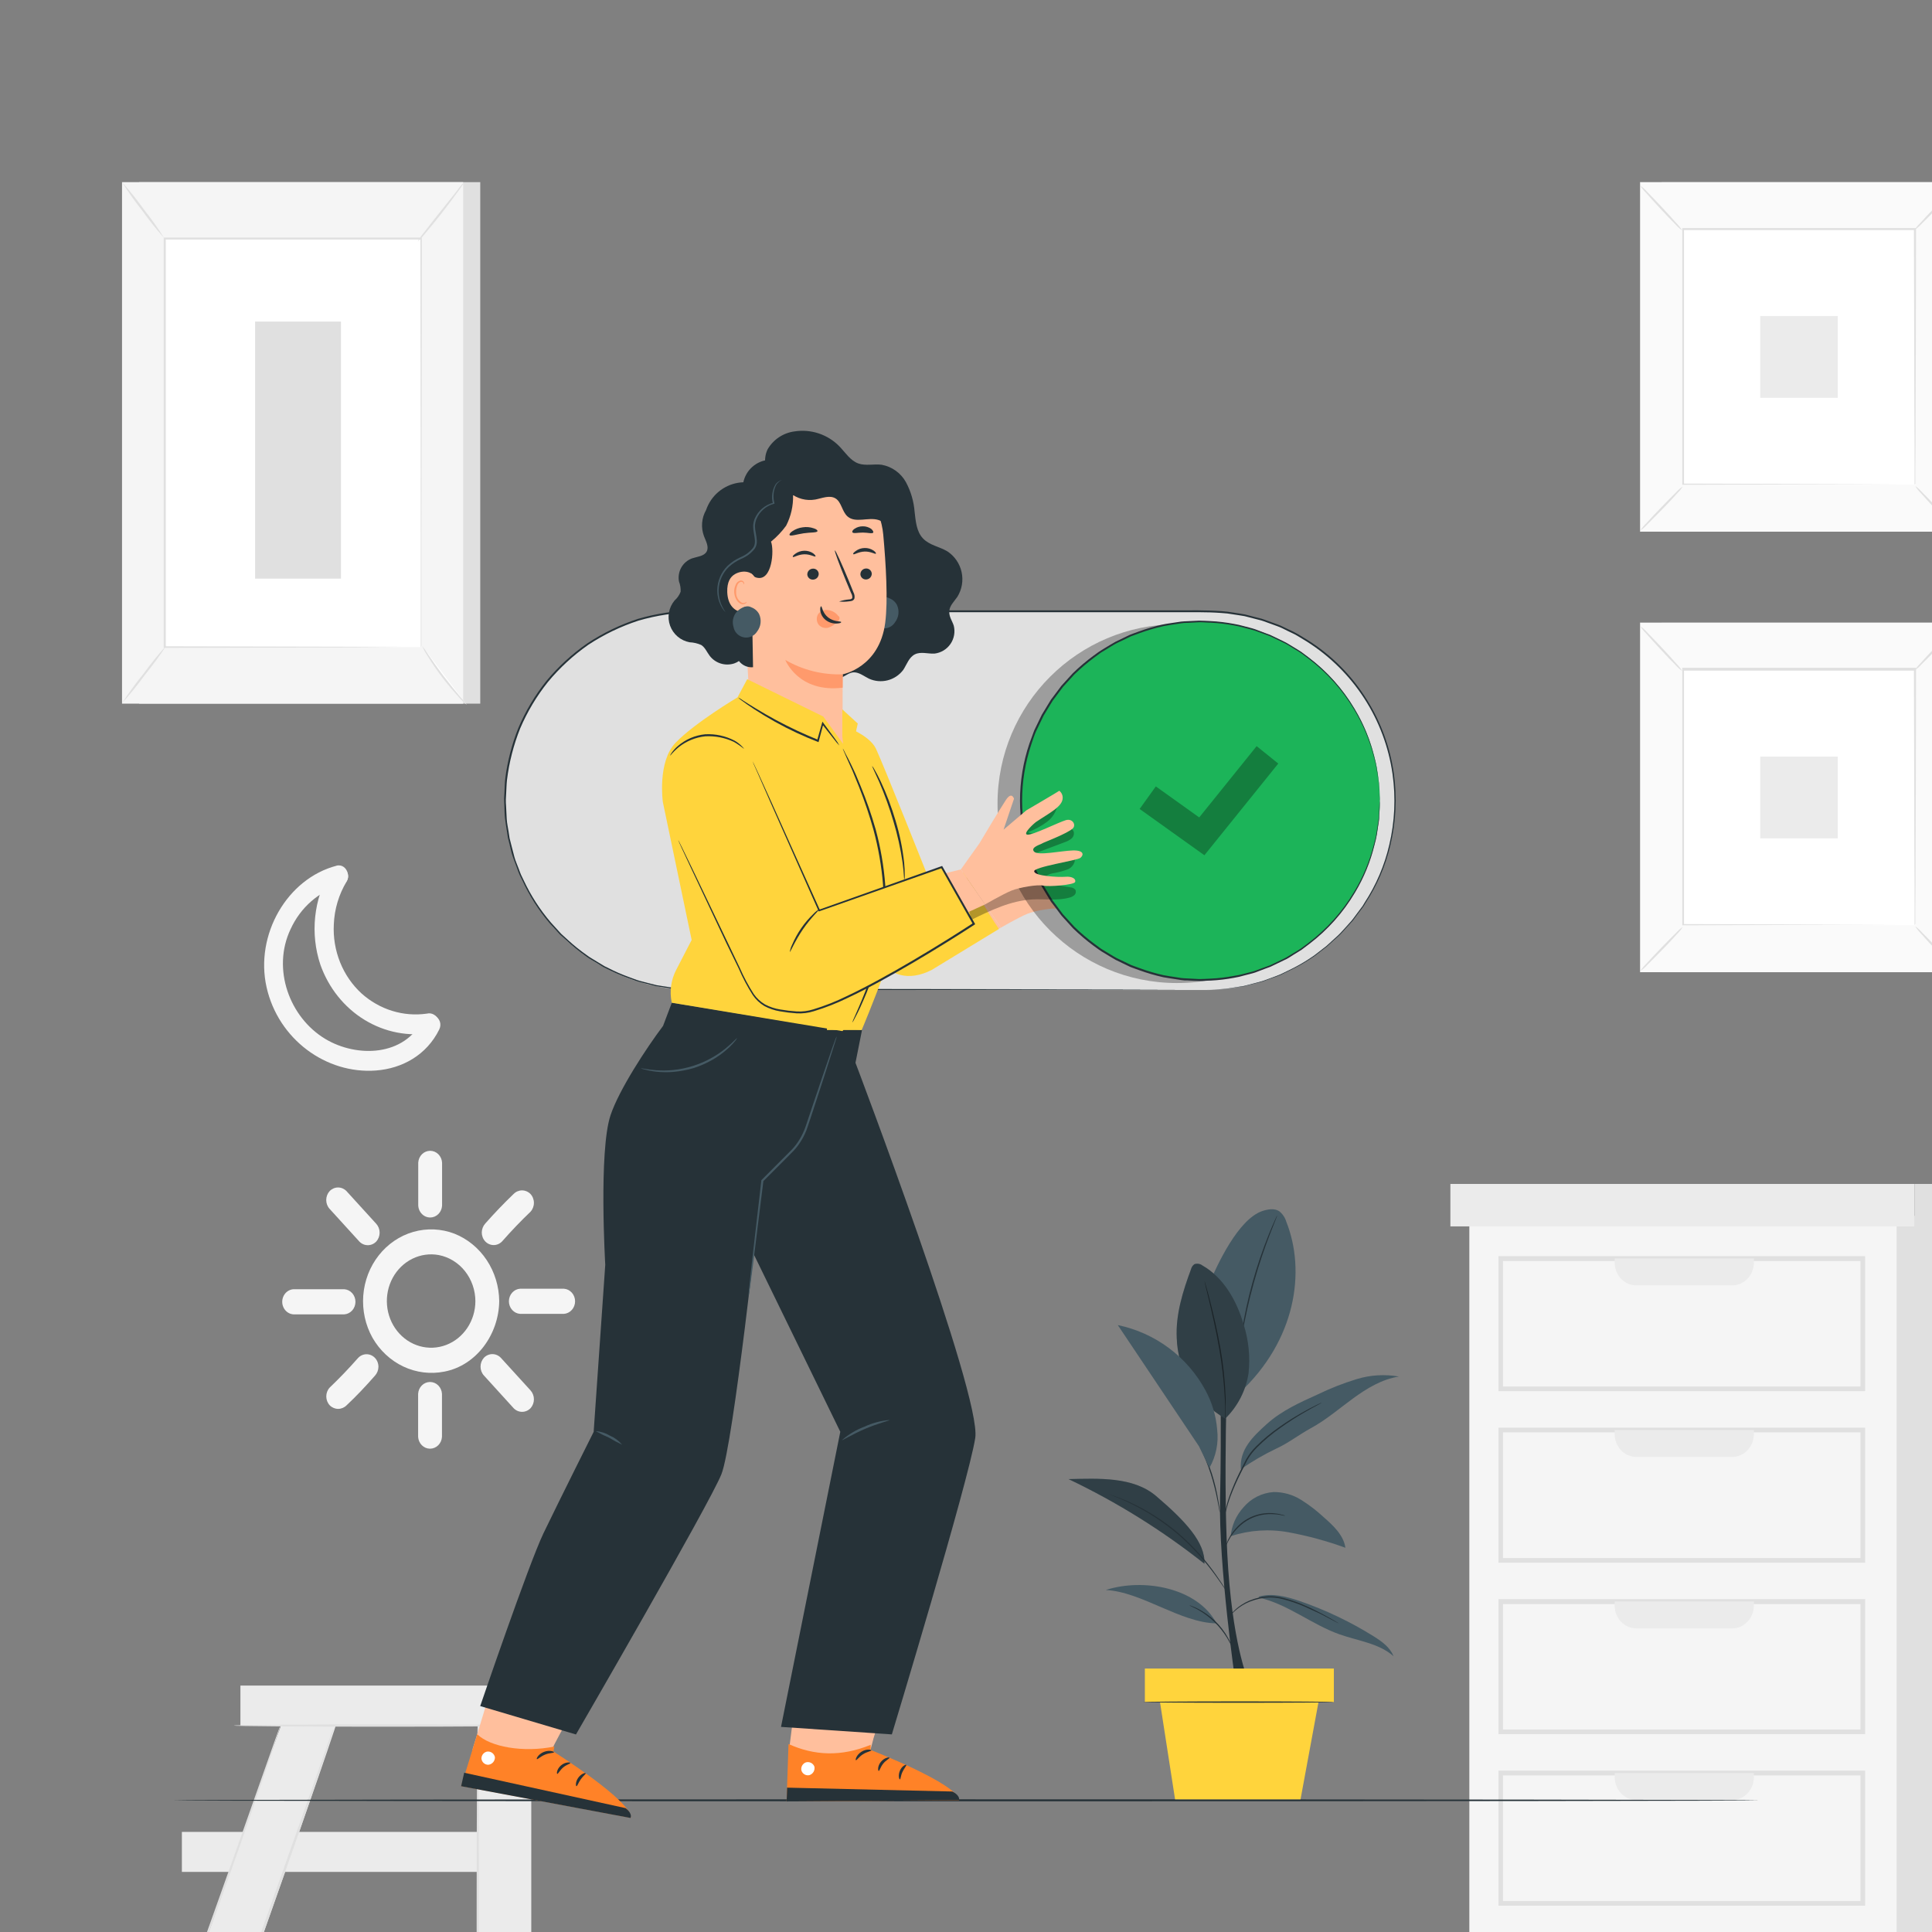 <svg width="282" height="282" viewBox="0 0 282 282" fill="none" xmlns="http://www.w3.org/2000/svg">
<rect x="0" y="0" width="282" height="282" fill="#808080" stroke="none"/>
<g clip-path="url(#clip0_4229_7516)">
<path d="M288.93 26.601H242.539V77.603H288.93V26.601Z" fill="#E0E0E0"/>
<path d="M285.782 26.601H239.391V77.603H285.782V26.601Z" fill="#FAFAFA"/>
<path d="M285.806 77.616H239.383V26.587H285.806V77.616ZM239.415 77.616H285.774V26.614H239.415V77.616Z" fill="#E0E0E0"/>
<path d="M279.541 33.456H245.625V70.748H279.541V33.456Z" fill="white"/>
<path d="M245.632 70.997C245.391 71.37 245.11 71.713 244.796 72.02C244.253 72.626 243.519 73.441 242.638 74.323C241.757 75.205 241.003 76 240.422 76.566C240.131 76.892 239.803 77.179 239.445 77.421C239.682 77.047 239.96 76.706 240.275 76.404C240.818 75.798 241.584 74.983 242.44 74.094C243.295 73.205 244.081 72.411 244.655 71.852C244.948 71.528 245.276 71.241 245.632 70.997Z" fill="#E0E0E0"/>
<path d="M279.555 70.936C279.91 71.189 280.236 71.485 280.525 71.818C281.1 72.391 281.872 73.165 282.709 74.094C283.545 75.023 284.299 75.818 284.835 76.431C285.142 76.742 285.416 77.087 285.652 77.461C285.294 77.215 284.967 76.921 284.682 76.586C284.107 76.013 283.334 75.239 282.492 74.31C281.649 73.38 280.895 72.572 280.366 71.966C280.058 71.657 279.786 71.312 279.555 70.936Z" fill="#E0E0E0"/>
<path d="M279.453 33.556C279.695 33.19 279.975 32.853 280.29 32.553C280.832 31.954 281.566 31.139 282.448 30.25C283.329 29.361 284.082 28.573 284.663 28.015C284.955 27.684 285.285 27.395 285.646 27.153C285.403 27.524 285.122 27.867 284.81 28.176C284.267 28.776 283.533 29.597 282.652 30.486C281.771 31.375 281.011 32.163 280.43 32.721C280.137 33.039 279.809 33.32 279.453 33.556Z" fill="#E0E0E0"/>
<path d="M245.543 33.644C245.186 33.391 244.858 33.095 244.566 32.762C243.998 32.19 243.225 31.415 242.382 30.493C241.54 29.57 240.792 28.762 240.263 28.149C239.949 27.845 239.674 27.498 239.445 27.119C239.801 27.369 240.127 27.663 240.416 27.994C240.984 28.567 241.763 29.375 242.606 30.277C243.449 31.18 244.196 32.008 244.725 32.614C245.036 32.922 245.31 33.268 245.543 33.644Z" fill="#E0E0E0"/>
<path d="M279.456 70.748C279.456 70.748 279.456 70.68 279.456 70.566C279.456 70.451 279.456 70.263 279.456 70.047C279.456 69.576 279.456 68.903 279.456 68.027C279.456 66.256 279.456 63.691 279.424 60.425C279.424 53.893 279.386 44.587 279.36 33.449L279.488 33.583H245.649L245.802 33.429C245.802 47.118 245.802 59.919 245.802 70.721L245.675 70.586L270.166 70.653H277.049H278.869H279.335C279.39 70.646 279.446 70.646 279.501 70.653H278.894H277.1L270.249 70.694L245.675 70.761H245.547V70.626C245.547 59.852 245.547 47.058 245.547 33.334V33.294H245.7H279.539H279.673V33.435C279.673 44.614 279.622 53.947 279.603 60.499C279.603 63.751 279.603 66.31 279.571 68.067C279.571 68.929 279.571 69.596 279.571 70.088C279.571 70.303 279.571 70.471 279.571 70.593C279.541 70.65 279.502 70.703 279.456 70.748Z" fill="#E0E0E0"/>
<path d="M268.25 46.129H256.93V58.068H268.25V46.129Z" fill="#EBEBEB"/>
<path d="M288.93 90.902H242.539V141.904H288.93V90.902Z" fill="#E0E0E0"/>
<path d="M285.782 90.902H239.391V141.904H285.782V90.902Z" fill="#FAFAFA"/>
<path d="M285.806 141.918H239.383V90.882H285.806V141.918ZM239.415 141.918H285.774V90.915H239.415V141.918Z" fill="#E0E0E0"/>
<path d="M279.541 97.757H245.625V135.049H279.541V97.757Z" fill="white"/>
<path d="M245.632 135.291C245.392 135.668 245.111 136.013 244.796 136.322C244.253 136.921 243.519 137.743 242.638 138.625C241.757 139.507 241.003 140.301 240.422 140.86C240.132 141.189 239.804 141.479 239.445 141.722C239.682 141.347 239.961 141.004 240.275 140.699C240.818 140.099 241.584 139.278 242.44 138.389C243.295 137.5 244.081 136.712 244.655 136.153C244.947 135.826 245.275 135.537 245.632 135.291Z" fill="#E0E0E0"/>
<path d="M279.555 135.204C279.91 135.456 280.236 135.753 280.525 136.086C281.1 136.658 281.872 137.433 282.709 138.362C283.545 139.291 284.299 140.086 284.835 140.699C285.142 141.01 285.416 141.355 285.652 141.729C285.294 141.483 284.967 141.189 284.682 140.854C284.107 140.281 283.334 139.473 282.492 138.571C281.649 137.668 280.895 136.84 280.366 136.234C280.058 135.925 279.786 135.579 279.555 135.204Z" fill="#E0E0E0"/>
<path d="M279.453 97.871C279.693 97.495 279.974 97.149 280.29 96.841C280.832 96.242 281.566 95.42 282.448 94.538C283.329 93.656 284.082 92.862 284.663 92.303C284.955 91.972 285.285 91.683 285.646 91.441C285.404 91.811 285.123 92.152 284.81 92.457C284.267 93.064 283.533 93.878 282.652 94.774C281.771 95.669 281.011 96.451 280.43 97.01C280.138 97.337 279.81 97.626 279.453 97.871Z" fill="#E0E0E0"/>
<path d="M245.543 97.945C245.186 97.692 244.858 97.396 244.566 97.063C243.998 96.491 243.225 95.717 242.382 94.787C241.54 93.858 240.792 93.064 240.263 92.451C239.95 92.145 239.676 91.799 239.445 91.42C239.801 91.67 240.127 91.964 240.416 92.296C240.984 92.868 241.763 93.676 242.606 94.579C243.449 95.481 244.196 96.309 244.725 96.915C245.036 97.223 245.31 97.569 245.543 97.945Z" fill="#E0E0E0"/>
<path d="M279.456 135.049C279.456 135.049 279.456 134.982 279.456 134.867C279.456 134.753 279.456 134.564 279.456 134.342C279.456 133.877 279.456 133.204 279.456 132.322C279.456 130.558 279.456 127.985 279.424 124.726C279.424 118.194 279.386 108.888 279.36 97.75L279.488 97.885H245.649L245.802 97.73C245.802 111.413 245.802 124.221 245.802 135.022L245.675 134.881L270.166 134.955H277.049H278.869H279.335C279.39 134.949 279.446 134.949 279.501 134.955H278.894H277.1L270.249 134.988L245.675 135.062H245.547V134.928C245.547 124.154 245.547 111.319 245.547 97.636V97.474H245.7H279.539H279.673V97.616C279.673 108.794 279.622 118.127 279.603 124.679C279.603 127.931 279.603 130.49 279.571 132.248C279.571 133.11 279.571 133.77 279.571 134.268C279.571 134.483 279.571 134.652 279.571 134.773C279.555 134.873 279.515 134.968 279.456 135.049Z" fill="#E0E0E0"/>
<path d="M268.25 110.43H256.93V122.369H268.25V110.43Z" fill="#EBEBEB"/>
<path d="M70.099 26.587H20.305V102.706H70.099V26.587Z" fill="#E0E0E0"/>
<path d="M67.607 26.587H17.812V102.706H67.607V26.587Z" fill="#F5F5F5"/>
<path d="M61.413 34.829H23.992V94.464H61.413V34.829Z" fill="white"/>
<path d="M61.42 94.464C61.42 94.464 61.42 94.363 61.42 94.175C61.42 93.986 61.42 93.697 61.42 93.326C61.42 92.579 61.42 91.481 61.42 90.053C61.42 87.198 61.42 83.03 61.42 77.771C61.42 67.253 61.382 52.364 61.356 34.829L61.477 34.957H24.063L24.197 34.816C24.197 57.313 24.197 78.054 24.197 94.451L24.089 94.336L51.326 94.397H58.853H60.826H61.509H60.871H58.917L51.281 94.505L23.974 94.565H23.891V94.451C23.891 78.054 23.891 57.313 23.891 34.816V34.674H24.031H61.446H61.573V34.802C61.573 52.371 61.529 67.293 61.509 77.832C61.509 83.077 61.509 87.259 61.509 90.087C61.509 91.495 61.509 92.585 61.509 93.326C61.509 93.69 61.509 93.999 61.509 94.161C61.509 94.323 61.42 94.464 61.42 94.464Z" fill="#E0E0E0"/>
<path d="M67.742 26.587C67.485 27.063 67.188 27.514 66.854 27.934C66.279 28.748 65.456 29.86 64.517 31.058C63.579 32.257 62.704 33.321 62.059 34.075C61.729 34.501 61.361 34.893 60.961 35.247C61.241 34.77 61.559 34.319 61.912 33.9C62.551 33.051 63.4 31.994 64.313 30.836L66.707 27.84C67.018 27.392 67.364 26.973 67.742 26.587Z" fill="#E0E0E0"/>
<path d="M61.609 94.269C63.471 97.391 65.662 100.28 68.141 102.881L61.609 94.269Z" fill="white"/>
<path d="M68.141 102.881C67.726 102.56 67.343 102.194 66.998 101.791C66.36 101.077 65.447 100.053 64.54 98.861C63.766 97.841 63.042 96.78 62.369 95.683C62.073 95.239 61.818 94.765 61.609 94.269C61.948 94.676 62.255 95.11 62.529 95.569C63.078 96.383 63.85 97.494 64.751 98.68C65.651 99.865 66.506 100.908 67.138 101.649C67.5 102.034 67.835 102.446 68.141 102.881Z" fill="#E0E0E0"/>
<path d="M17.805 102.646L24.33 94.161L17.805 102.646Z" fill="white"/>
<path d="M24.33 94.161C23.346 95.659 22.291 97.105 21.169 98.491C20.118 99.937 18.995 101.324 17.805 102.646C18.785 101.146 19.838 99.701 20.959 98.316C22.014 96.87 23.139 95.484 24.33 94.161Z" fill="#E0E0E0"/>
<path d="M17.812 26.587C18.945 27.853 20.011 29.184 21.005 30.573C22.063 31.906 23.05 33.3 23.961 34.748C22.831 33.477 21.766 32.144 20.769 30.755C19.713 29.423 18.726 28.031 17.812 26.587Z" fill="#E0E0E0"/>
<path d="M49.768 46.937H37.234V84.458H49.768V46.937Z" fill="#E0E0E0"/>
<path d="M49.655 249.706C49.655 251.053 29.051 308.587 29.051 308.587H21.211L41.763 249.706H49.655Z" fill="#EBEBEB"/>
<path d="M69.732 308.587H77.547L77.547 247.06H69.732V308.587Z" fill="#EBEBEB"/>
<path d="M26.547 273.228H73.641V267.389H26.547V273.228Z" fill="#EBEBEB"/>
<path d="M35.092 251.868H78.336V246.03H35.092V251.868Z" fill="#EBEBEB"/>
<path d="M34.141 251.868C34.141 251.962 43.897 252.036 55.925 252.036C67.954 252.036 77.716 251.962 77.716 251.868C77.716 251.774 67.96 251.693 55.925 251.693C43.89 251.693 34.141 251.774 34.141 251.868Z" fill="#E0E0E0"/>
<path d="M69.736 251.625C69.832 251.625 69.902 264.373 69.902 280.096C69.902 295.82 69.832 308.567 69.736 308.567C69.641 308.567 69.57 295.82 69.57 280.096C69.57 264.373 69.647 251.625 69.736 251.625Z" fill="#E0E0E0"/>
<path d="M48.68 252.312C48.687 252.361 48.687 252.411 48.68 252.46C48.68 252.582 48.603 252.723 48.552 252.898C48.418 253.302 48.245 253.854 48.022 254.555C47.556 255.989 46.866 258.063 45.998 260.615C44.268 265.726 41.803 272.736 39.045 280.507L32.022 300.372L29.902 306.392C29.653 307.065 29.462 307.624 29.315 308.028L29.155 308.446C29.14 308.495 29.118 308.543 29.091 308.587C29.084 308.538 29.084 308.488 29.091 308.439L29.219 308.001L29.749 306.345C30.209 304.91 30.904 302.836 31.773 300.284C33.484 295.173 35.948 288.143 38.707 280.359C41.465 272.574 43.936 265.612 45.73 260.507L47.849 254.481C48.099 253.807 48.29 253.248 48.437 252.844L48.597 252.427C48.62 252.385 48.648 252.347 48.68 252.312Z" fill="#E0E0E0"/>
<path d="M40.894 251.989C40.886 252.042 40.873 252.094 40.856 252.144L40.728 252.582C40.594 252.986 40.422 253.545 40.198 254.245C39.732 255.693 39.036 257.773 38.161 260.305C36.419 265.45 33.941 272.521 31.138 280.318C28.335 288.116 25.877 295.133 24.051 300.291C23.164 302.823 22.436 304.883 21.919 306.351C21.67 307.025 21.478 307.59 21.331 307.994L21.172 308.419C21.156 308.47 21.132 308.517 21.102 308.56C21.11 308.509 21.122 308.46 21.14 308.412C21.14 308.291 21.216 308.149 21.268 307.974C21.395 307.563 21.574 307.005 21.797 306.304C22.264 304.863 22.959 302.776 23.834 300.21C25.577 295.072 28.055 288.002 30.857 280.197C33.66 272.393 36.118 265.383 37.938 260.231L40.077 254.171C40.319 253.497 40.517 252.932 40.664 252.528L40.824 252.103C40.842 252.062 40.866 252.023 40.894 251.989Z" fill="#E0E0E0"/>
<path d="M69.389 189.923C69.385 191.32 68.974 192.682 68.212 193.824C67.45 194.967 66.374 195.835 65.129 196.311C63.883 196.787 62.529 196.847 61.25 196.485C59.971 196.122 58.829 195.354 57.978 194.284C57.126 193.214 56.607 191.893 56.491 190.502C56.375 189.11 56.667 187.715 57.328 186.504C57.988 185.294 58.986 184.326 60.185 183.733C61.384 183.14 62.727 182.95 64.032 183.189C65.53 183.475 66.886 184.305 67.864 185.535C68.842 186.765 69.382 188.318 69.389 189.923C69.389 192.28 72.9 192.287 72.868 189.923C72.847 187.777 72.211 185.689 71.045 183.931C69.878 182.173 68.235 180.827 66.331 180.071C64.404 179.335 62.308 179.243 60.331 179.81C58.353 180.377 56.59 181.575 55.282 183.238C53.974 184.902 53.185 186.952 53.023 189.107C52.861 191.261 53.335 193.416 54.378 195.277C55.441 197.124 57.013 198.586 58.883 199.467C60.755 200.347 62.836 200.605 64.849 200.206C69.497 199.324 72.805 194.819 72.868 189.923C72.9 187.56 69.421 187.56 69.389 189.923Z" fill="#F5F5F5"/>
<path d="M52.271 198.206C50.951 199.71 49.57 201.151 48.127 202.529C47.805 202.875 47.625 203.34 47.625 203.825C47.625 204.31 47.805 204.775 48.127 205.121C48.459 205.456 48.9 205.643 49.359 205.643C49.818 205.643 50.26 205.456 50.591 205.121C52.028 203.775 53.413 202.3 54.729 200.798C55.05 200.45 55.233 199.985 55.239 199.499C55.24 199.136 55.138 198.781 54.947 198.479C54.756 198.177 54.484 197.942 54.166 197.803C53.847 197.665 53.498 197.629 53.16 197.701C52.823 197.772 52.513 197.948 52.271 198.206Z" fill="#F5F5F5"/>
<path d="M61.031 203.445V209.727C61.058 210.195 61.253 210.634 61.576 210.955C61.9 211.276 62.327 211.454 62.771 211.454C63.215 211.454 63.642 211.276 63.966 210.955C64.289 210.634 64.484 210.195 64.511 209.727V203.445C64.484 202.977 64.289 202.538 63.966 202.217C63.642 201.896 63.215 201.718 62.771 201.718C62.327 201.718 61.9 201.896 61.576 202.217C61.253 202.538 61.058 202.977 61.031 203.445Z" fill="#F5F5F5"/>
<path d="M70.638 200.778L74.973 205.546C75.303 205.885 75.745 206.076 76.206 206.076C76.666 206.076 77.109 205.885 77.438 205.546C77.755 205.196 77.933 204.73 77.933 204.246C77.933 203.762 77.755 203.296 77.438 202.946L73.096 198.179C72.768 197.84 72.327 197.649 71.867 197.649C71.407 197.649 70.966 197.84 70.638 198.179C70.319 198.528 70.141 198.994 70.141 199.478C70.141 199.963 70.319 200.429 70.638 200.778Z" fill="#F5F5F5"/>
<path d="M73.289 181.196C74.611 179.694 75.99 178.247 77.427 176.873C77.75 176.526 77.931 176.06 77.931 175.573C77.931 175.087 77.75 174.62 77.427 174.274C77.096 173.939 76.656 173.752 76.197 173.752C75.739 173.752 75.299 173.939 74.968 174.274C73.534 175.652 72.153 177.093 70.825 178.597C70.509 178.949 70.329 179.412 70.32 179.896C70.322 180.382 70.502 180.849 70.825 181.196C71.152 181.541 71.595 181.734 72.057 181.734C72.519 181.734 72.962 181.541 73.289 181.196Z" fill="#F5F5F5"/>
<path d="M64.526 175.984V169.701C64.5 169.234 64.305 168.795 63.981 168.474C63.658 168.153 63.231 167.974 62.787 167.974C62.343 167.974 61.915 168.153 61.592 168.474C61.269 168.795 61.074 169.234 61.047 169.701V175.984C61.074 176.451 61.269 176.891 61.592 177.211C61.915 177.532 62.343 177.711 62.787 177.711C63.231 177.711 63.658 177.532 63.981 177.211C64.305 176.891 64.5 176.451 64.526 175.984Z" fill="#F5F5F5"/>
<path d="M54.914 178.624L50.573 173.856C50.245 173.517 49.803 173.327 49.344 173.327C48.884 173.327 48.443 173.517 48.115 173.856C47.795 174.205 47.617 174.671 47.617 175.156C47.617 175.641 47.795 176.106 48.115 176.455L52.456 181.223C52.785 181.562 53.226 181.752 53.685 181.752C54.145 181.752 54.586 181.562 54.914 181.223C55.233 180.874 55.412 180.408 55.412 179.923C55.412 179.439 55.233 178.973 54.914 178.624Z" fill="#F5F5F5"/>
<path d="M75.919 191.775H82.303C82.747 191.747 83.163 191.541 83.467 191.2C83.772 190.859 83.941 190.408 83.941 189.94C83.941 189.472 83.772 189.021 83.467 188.68C83.163 188.339 82.747 188.133 82.303 188.105H75.919C75.476 188.133 75.059 188.339 74.755 188.68C74.451 189.021 74.281 189.472 74.281 189.94C74.281 190.408 74.451 190.859 74.755 191.2C75.059 191.541 75.476 191.747 75.919 191.775Z" fill="#F5F5F5"/>
<path d="M43.044 191.849H50.246C50.689 191.821 51.105 191.615 51.41 191.274C51.714 190.933 51.883 190.482 51.883 190.014C51.883 189.546 51.714 189.095 51.41 188.754C51.105 188.413 50.689 188.207 50.246 188.179H43.044C42.806 188.164 42.569 188.2 42.345 188.285C42.121 188.371 41.917 188.503 41.744 188.675C41.571 188.847 41.433 189.055 41.338 189.285C41.244 189.515 41.195 189.763 41.195 190.014C41.195 190.265 41.244 190.513 41.338 190.743C41.433 190.973 41.571 191.181 41.744 191.353C41.917 191.525 42.121 191.657 42.345 191.743C42.569 191.828 42.806 191.864 43.044 191.849Z" fill="#F5F5F5"/>
<path d="M49.121 126.362C41.887 128.255 37.201 136.463 38.905 144.079C40.61 151.695 47.601 156.799 54.867 156.254C58.736 155.964 62.286 153.978 64.112 150.267C64.93 148.604 62.548 147.129 61.731 148.793C59.056 154.227 52.077 154.402 47.486 151.648C42.264 148.523 39.652 141.439 42.411 135.628C43.131 134.051 44.166 132.657 45.446 131.542C46.725 130.428 48.219 129.618 49.823 129.17C51.547 128.719 50.813 125.911 49.089 126.362H49.121Z" fill="#F5F5F5"/>
<path d="M48.182 127.191C46.995 129.201 46.251 131.467 46.005 133.821C45.758 136.175 46.016 138.558 46.758 140.793C47.954 144.188 50.233 147.04 53.203 148.858C56.173 150.676 59.651 151.348 63.039 150.759C63.391 150.654 63.689 150.407 63.869 150.072C64.05 149.737 64.098 149.34 64.004 148.968C63.898 148.601 63.663 148.291 63.347 148.102C63.031 147.913 62.658 147.859 62.305 147.951C60.609 148.194 58.884 148.057 57.242 147.55C55.599 147.043 54.077 146.177 52.773 145.008C51.412 143.762 50.34 142.204 49.638 140.453C48.937 138.702 48.624 136.805 48.725 134.908C48.818 132.69 49.463 130.537 50.596 128.665C51.553 127.083 49.165 125.622 48.214 127.197L48.182 127.191Z" fill="#F5F5F5"/>
<path d="M295.328 177.466H232.969V301.786H295.328V177.466Z" fill="#E0E0E0"/>
<path d="M276.828 177.466H214.469V301.786H276.828V177.466Z" fill="#F5F5F5"/>
<path d="M272.242 203.054H218.719V183.351H272.242V203.054ZM219.376 202.381H271.559V184.065H219.376V202.381Z" fill="#E0E0E0"/>
<path d="M235.686 183.694H255.996V184.287C255.996 185.171 255.663 186.019 255.07 186.644C254.477 187.269 253.674 187.62 252.835 187.62H238.84C238.002 187.62 237.198 187.269 236.605 186.644C236.013 186.019 235.68 185.171 235.68 184.287V183.694H235.686Z" fill="#EBEBEB"/>
<path d="M272.242 228.091H218.719V208.381H272.242V228.091ZM219.376 227.417H271.559V209.074H219.376V227.417Z" fill="#E0E0E0"/>
<path d="M235.686 208.731H255.996V209.323C255.996 210.207 255.663 211.055 255.07 211.68C254.477 212.305 253.674 212.657 252.835 212.657H238.84C238.002 212.657 237.198 212.305 236.605 211.68C236.013 211.055 235.68 210.207 235.68 209.323V208.731H235.686Z" fill="#EBEBEB"/>
<path d="M272.242 253.12H218.719V233.417H272.242V253.12ZM219.376 252.447H271.559V234.131H219.376V252.447Z" fill="#E0E0E0"/>
<path d="M235.686 233.76H255.996V234.353C255.996 235.237 255.663 236.085 255.07 236.71C254.477 237.335 253.674 237.686 252.835 237.686H238.84C238.002 237.686 237.198 237.335 236.605 236.71C236.013 236.085 235.68 235.237 235.68 234.353V233.76H235.686Z" fill="#EBEBEB"/>
<path d="M272.242 278.157H218.719V258.447H272.242V278.157ZM219.376 277.483H271.559V259.14H219.376V277.483Z" fill="#E0E0E0"/>
<path d="M235.688 258.81H255.997V259.403C255.997 260.287 255.664 261.135 255.072 261.76C254.479 262.385 253.675 262.736 252.837 262.736H238.848C238.01 262.736 237.206 262.385 236.613 261.76C236.02 261.135 235.687 260.287 235.688 259.403V258.81Z" fill="#EBEBEB"/>
<path d="M279.432 172.812H211.703V179.008H279.432V172.812Z" fill="#EBEBEB"/>
<path d="M299.805 172.812H279.438V179.008H299.805V172.812Z" fill="#E0E0E0"/>
<path d="M256.826 262.779C256.826 262.863 204.966 262.925 141.008 262.925C77.051 262.925 25.18 262.863 25.18 262.779C25.18 262.694 77.028 262.632 141.008 262.632C204.989 262.632 256.826 262.7 256.826 262.779Z" fill="#263238"/>
<path d="M180.341 245.656C180.341 245.656 177.854 228.578 178.085 218.64C178.317 208.703 178.085 197.524 178.085 197.524H179.213C179.213 197.524 178.435 217.264 179.281 229.142C180.127 241.02 182.344 245.656 182.344 245.656H180.358" fill="#263238"/>
<path d="M187.745 178.309C187.564 177.703 187.199 177.169 186.701 176.78C185.974 176.323 185.009 176.515 184.208 176.78C180.751 178.004 177.689 184.456 176.312 187.846L180.903 203.316C189.166 195.646 190.632 185.556 187.745 178.309Z" fill="#455A64"/>
<path d="M186.431 177.406C186.418 177.476 186.395 177.545 186.364 177.609C186.307 177.756 186.234 177.942 186.138 178.173C185.941 178.658 185.659 179.369 185.32 180.249C184.643 182.003 183.78 184.462 183.013 187.225C182.246 189.989 181.716 192.544 181.389 194.4C181.226 195.324 181.101 196.092 181.023 196.599C180.983 196.842 180.955 197.039 180.927 197.197C180.92 197.268 180.905 197.338 180.882 197.406C180.873 197.336 180.873 197.266 180.882 197.197C180.882 197.033 180.921 196.836 180.949 196.588C181 196.063 181.107 195.308 181.254 194.377C181.644 191.949 182.167 189.545 182.822 187.175C183.481 184.807 184.272 182.478 185.19 180.198C185.546 179.324 185.845 178.624 186.065 178.145L186.324 177.581C186.355 177.52 186.39 177.461 186.431 177.406Z" fill="#263238"/>
<path d="M178.837 207.044C176.747 205.856 174.998 204.149 173.758 202.088C172.518 200.028 171.83 197.683 171.759 195.279C171.595 191.85 172.65 188.478 173.846 185.257C173.917 184.965 174.088 184.707 174.331 184.53C174.526 184.458 174.735 184.437 174.941 184.469C175.146 184.5 175.34 184.583 175.504 184.71C178.629 186.492 180.524 189.888 181.533 193.339C182.257 195.632 182.499 198.049 182.244 200.44C181.856 202.948 180.669 205.264 178.86 207.044" fill="#455A64"/>
<path d="M178.836 207.044C178.828 206.975 178.828 206.905 178.836 206.836C178.836 206.683 178.836 206.486 178.836 206.243C178.836 205.73 178.836 204.98 178.773 204.061C178.649 201.665 178.381 199.279 177.973 196.915C177.493 194.146 176.912 191.664 176.489 189.871C176.275 188.991 176.106 188.274 175.976 187.744C175.925 187.507 175.88 187.316 175.846 187.18C175.827 187.114 175.816 187.046 175.812 186.977C175.841 187.041 175.864 187.107 175.88 187.175L176.049 187.739C176.19 188.235 176.388 188.957 176.613 189.848C177.07 191.636 177.674 194.117 178.153 196.892C178.567 199.264 178.815 201.661 178.898 204.066C178.898 204.991 178.898 205.758 178.898 206.255C178.898 206.497 178.898 206.695 178.898 206.853C178.883 206.918 178.862 206.982 178.836 207.044Z" fill="#263238"/>
<g opacity="0.3">
<path d="M178.837 207.044C176.747 205.856 174.998 204.149 173.758 202.088C172.518 200.028 171.83 197.683 171.759 195.279C171.595 191.85 172.65 188.478 173.846 185.257C173.917 184.965 174.088 184.707 174.331 184.53C174.526 184.458 174.735 184.437 174.941 184.469C175.146 184.5 175.34 184.583 175.504 184.71C178.629 186.492 180.524 189.888 181.533 193.339C182.257 195.632 182.499 198.049 182.244 200.44C181.856 202.948 180.669 205.264 178.86 207.044" fill="black"/>
</g>
<path d="M183.695 233.18C187.931 234.111 191.416 237.094 195.505 238.549C198.207 239.508 201.27 239.852 203.401 241.742C202.888 240.433 201.659 239.559 200.463 238.815C197.094 236.715 193.499 235.001 189.747 233.705C187.824 233.045 185.737 232.486 183.78 233.034" fill="#455A64"/>
<path d="M177.568 236.953C172.261 236.863 166.677 232.351 161.398 232.08C166.926 230.298 174.833 231.753 177.568 236.953Z" fill="#455A64"/>
<path d="M179.642 224.224C182.371 223.335 185.279 223.141 188.102 223.66C190.92 224.18 193.689 224.935 196.381 225.916C196.111 224.077 194.622 222.69 193.223 221.466C192.198 220.51 191.084 219.655 189.895 218.911C188.7 218.165 187.317 217.774 185.908 217.783C185.063 217.838 184.238 218.064 183.482 218.446C182.726 218.827 182.055 219.358 181.509 220.005C180.437 221.175 179.776 222.662 179.625 224.241" fill="#455A64"/>
<path d="M168.755 218.37C165.416 215.516 160.357 215.798 155.969 215.894C163.022 219.255 169.674 223.4 175.799 228.251C175.968 225.149 172.973 221.968 168.755 218.37Z" fill="#455A64"/>
<g opacity="0.3">
<path d="M168.755 218.37C165.416 215.516 160.357 215.798 155.969 215.894C163.022 219.255 169.674 223.4 175.799 228.251C175.968 225.149 172.973 221.968 168.755 218.37Z" fill="black"/>
</g>
<path d="M181.142 214.433C182.77 213.302 184.486 212.304 186.275 211.449C188.034 210.648 189.659 209.374 191.351 208.454C193.55 207.264 195.456 205.606 197.481 204.128C199.506 202.651 201.717 201.308 204.193 200.925C202.157 200.566 200.065 200.688 198.085 201.28C196.111 201.88 194.187 202.634 192.332 203.536C189.726 204.709 187.075 205.911 184.949 207.817C182.823 209.723 180.894 211.601 181.12 214.45" fill="#455A64"/>
<path d="M195.41 236.953C195.351 236.936 195.294 236.911 195.241 236.88L194.778 236.637C194.378 236.429 193.803 236.113 193.086 235.746C192.731 235.56 192.336 235.363 191.908 235.182C191.479 235.002 191.016 234.765 190.526 234.551C189.471 234.083 188.378 233.706 187.26 233.423C186.156 233.12 184.994 233.091 183.876 233.338C183.384 233.442 182.901 233.588 182.432 233.772C182.028 233.934 181.639 234.132 181.27 234.365C180.732 234.705 180.239 235.112 179.804 235.577C179.499 235.904 179.347 236.107 179.336 236.096C179.361 236.039 179.393 235.986 179.432 235.938C179.5 235.842 179.607 235.701 179.753 235.526C180.171 235.036 180.658 234.609 181.197 234.257C181.569 234.01 181.964 233.798 182.376 233.626C182.85 233.434 183.338 233.281 183.837 233.169C184.986 232.901 186.185 232.926 187.322 233.242C188.453 233.53 189.555 233.918 190.616 234.404C191.107 234.618 191.569 234.833 191.992 235.053C192.415 235.273 192.816 235.464 193.165 235.662C193.881 236.045 194.451 236.378 194.857 236.609L195.303 236.88C195.341 236.901 195.376 236.926 195.41 236.953Z" fill="#263238"/>
<path d="M173.61 234.325C173.61 234.325 173.734 234.325 173.942 234.421C174.24 234.526 174.53 234.65 174.811 234.793C175.739 235.265 176.592 235.871 177.343 236.592C178.095 237.312 178.733 238.141 179.238 239.051C179.394 239.326 179.531 239.611 179.65 239.903C179.703 240.006 179.74 240.116 179.763 240.23C179.729 240.23 179.532 239.796 179.125 239.102C178.06 237.34 176.551 235.89 174.749 234.895C174.055 234.534 173.598 234.353 173.61 234.325Z" fill="#263238"/>
<path d="M161.867 218.099C161.945 218.113 162.02 218.136 162.093 218.166L162.73 218.392L163.734 218.764C164.129 218.911 164.552 219.125 165.031 219.328C167.521 220.48 169.845 221.962 171.94 223.733C173.082 224.718 174.158 225.777 175.161 226.903C175.972 227.829 176.735 228.796 177.445 229.802C178.048 230.659 178.511 231.37 178.827 231.866L179.188 232.43C179.234 232.493 179.274 232.561 179.306 232.633C179.249 232.58 179.2 232.519 179.159 232.453C179.064 232.329 178.928 232.142 178.765 231.889C178.432 231.409 177.952 230.704 177.338 229.858C176.723 229.012 175.945 228.036 175.031 227.004C174.027 225.889 172.953 224.838 171.816 223.857C169.73 222.103 167.432 220.617 164.975 219.435C164.501 219.216 164.078 218.996 163.695 218.838L162.708 218.443L162.082 218.183C162.007 218.165 161.934 218.137 161.867 218.099Z" fill="#263238"/>
<path d="M187.604 221.24C187.461 221.243 187.319 221.226 187.181 221.19L186.685 221.088C186.493 221.049 186.273 221.049 186.03 221.026C184.773 220.915 183.509 221.163 182.387 221.742C181.77 222.063 181.209 222.48 180.723 222.977C180.321 223.375 179.963 223.816 179.657 224.292C179.383 224.739 179.14 225.204 178.93 225.685C178.944 225.543 178.981 225.404 179.037 225.273C179.17 224.907 179.34 224.555 179.544 224.224C179.84 223.727 180.194 223.267 180.599 222.853C181.293 222.127 182.145 221.572 183.089 221.231C184.034 220.891 185.045 220.774 186.042 220.891C186.284 220.924 186.51 220.936 186.702 220.981L187.187 221.105C187.331 221.133 187.471 221.179 187.604 221.24Z" fill="#263238"/>
<path d="M192.937 204.732C192.876 204.781 192.81 204.822 192.74 204.856L192.148 205.178C191.629 205.454 190.89 205.86 189.993 206.39C189.096 206.92 188.042 207.591 186.919 208.392C185.692 209.249 184.543 210.211 183.485 211.269C182.939 211.81 182.467 212.421 182.08 213.085C181.736 213.75 181.403 214.393 181.099 215.014C180.549 216.106 180.056 217.226 179.621 218.37C179.338 219.143 179.099 219.932 178.905 220.733C178.77 221.297 178.724 221.624 178.702 221.618C178.693 221.539 178.693 221.46 178.702 221.381C178.702 221.229 178.753 221.003 178.815 220.716C178.977 219.904 179.197 219.105 179.475 218.324C179.892 217.17 180.374 216.041 180.918 214.94C181.223 214.314 181.55 213.666 181.894 213C182.286 212.317 182.768 211.689 183.327 211.133C184.394 210.07 185.554 209.105 186.795 208.251C187.923 207.45 188.995 206.802 189.903 206.277C190.811 205.753 191.567 205.369 192.091 205.11L192.7 204.822C192.775 204.781 192.854 204.751 192.937 204.732Z" fill="#263238"/>
<path d="M178.058 220.767C178.003 220.621 177.967 220.47 177.95 220.315C177.888 219.988 177.809 219.582 177.719 219.091C177.462 217.746 177.127 216.416 176.715 215.11C176.287 213.809 175.78 212.536 175.198 211.297C174.995 210.84 174.82 210.462 174.685 210.169C174.608 210.037 174.551 209.895 174.516 209.746C174.606 209.867 174.683 209.998 174.747 210.135C174.888 210.395 175.085 210.778 175.311 211.263C175.928 212.496 176.454 213.772 176.884 215.081C177.302 216.394 177.62 217.737 177.838 219.097C177.922 219.616 177.984 220.039 178.012 220.338C178.041 220.479 178.056 220.623 178.058 220.767Z" fill="#263238"/>
<path d="M177.662 208.68C177.501 206.679 176.924 204.733 175.97 202.967C174.662 200.535 172.836 198.42 170.622 196.769C168.409 195.119 165.86 193.973 163.156 193.412L175 211.094L176.534 214.252C177.495 212.563 177.89 210.61 177.662 208.68Z" fill="#455A64"/>
<path d="M194.695 243.546H167.109V248.436H194.695V243.546Z" fill="#FFD43C"/>
<path d="M169.164 247.461L171.516 262.638H189.829L192.632 247.461H169.164Z" fill="#FFD43C"/>
<path d="M194.677 248.442C194.677 248.493 188.473 248.538 180.78 248.538C173.087 248.538 166.883 248.493 166.883 248.442C166.883 248.391 173.087 248.34 180.78 248.34C188.473 248.34 194.677 248.386 194.677 248.442Z" fill="#263238"/>
<path d="M176.016 89.236H101.331C86.068 89.236 73.695 101.609 73.695 116.872C73.695 132.135 86.068 144.508 101.331 144.508H176.016C191.279 144.508 203.652 132.135 203.652 116.872C203.652 101.609 191.279 89.236 176.016 89.236Z" fill="#E0E0E0"/>
<path d="M176.019 144.508L176.848 144.452L177.875 144.395C178.347 144.382 178.818 144.341 179.285 144.271L181.067 143.989L181.569 143.91L182.082 143.781L183.176 143.493C183.56 143.386 183.96 143.307 184.361 143.171L185.59 142.72C186.008 142.557 186.459 142.416 186.899 142.218L188.235 141.57C189.209 141.101 190.151 140.569 191.055 139.979C191.545 139.671 192.016 139.334 192.465 138.97L193.187 138.406L193.554 138.129L193.898 137.819L195.302 136.539C195.776 136.099 196.188 135.58 196.65 135.095C196.87 134.841 197.107 134.593 197.327 134.334C197.547 134.074 197.739 133.77 197.948 133.504L198.579 132.658L198.901 132.224L199.177 131.762C200.868 129.176 202.09 126.312 202.787 123.302C203.583 119.924 203.744 116.428 203.26 112.992C202.7 109.052 201.291 105.282 199.13 101.941C196.969 98.6 194.108 95.768 190.745 93.641L189.369 92.806C188.907 92.524 188.399 92.321 187.92 92.079C187.44 91.836 186.95 91.577 186.431 91.396L184.88 90.832C184.615 90.742 184.361 90.629 184.096 90.561L183.289 90.353L181.665 89.935C181.101 89.834 180.537 89.761 179.973 89.67C179.414 89.568 178.849 89.502 178.281 89.473C176.025 89.304 173.684 89.371 171.332 89.36H164.192H101.34C98.581 89.405 95.84 89.818 93.19 90.59C90.599 91.434 88.132 92.624 85.858 94.126C83.662 95.663 81.681 97.488 79.97 99.552C78.324 101.615 76.963 103.892 75.926 106.32C74.965 108.729 74.319 111.252 74.003 113.826C73.93 114.458 73.924 115.101 73.885 115.738L73.834 116.697C73.834 117.013 73.834 117.329 73.868 117.65C73.901 118.282 73.93 118.914 73.963 119.545C73.997 120.177 74.15 120.798 74.24 121.418L74.381 122.349L74.612 123.262C74.764 123.866 74.922 124.469 75.08 125.073C75.238 125.676 75.509 126.24 75.718 126.821C75.83 127.109 75.915 127.385 76.05 127.684L76.451 128.519C77.487 130.726 78.815 132.784 80.399 134.638L81.606 135.969L81.91 136.302L82.237 136.601L82.897 137.204C83.765 138.001 84.685 138.739 85.65 139.415C85.88 139.594 86.123 139.756 86.377 139.9L87.127 140.357L87.872 140.808L88.244 141.034L88.633 141.22C89.65 141.752 90.702 142.215 91.78 142.607C92.316 142.794 92.841 143.019 93.382 143.171L95.018 143.594L95.83 143.797L96.659 143.927L98.306 144.181C98.87 144.254 99.406 144.249 99.947 144.288C100.488 144.328 101.041 144.356 101.588 144.356H104.837H128.733L163.341 144.401L172.748 144.429H175.196C175.76 144.429 176.031 144.429 176.031 144.429H175.196H172.748L163.341 144.457L128.733 144.508H104.837H101.577C101.013 144.508 100.477 144.463 99.924 144.44C99.372 144.418 98.796 144.407 98.266 144.333L96.602 144.079L95.768 143.955L94.95 143.747L93.297 143.324C92.733 143.171 92.22 142.94 91.679 142.76C90.589 142.366 89.526 141.9 88.498 141.367L88.103 141.175L87.731 140.949L86.981 140.492L86.225 140.036C85.97 139.888 85.725 139.725 85.492 139.545C84.514 138.855 83.583 138.102 82.706 137.289L82.04 136.68L81.707 136.381L81.403 136.048C80.996 135.597 80.591 135.151 80.179 134.706C78.591 132.824 77.263 130.737 76.231 128.502L75.825 127.661C75.689 127.379 75.605 127.097 75.492 126.787C75.272 126.223 75.058 125.608 74.843 125.022C74.629 124.435 74.528 123.804 74.364 123.189L74.133 122.27L73.992 121.328C73.896 120.702 73.783 120.076 73.71 119.438C73.636 118.801 73.648 118.164 73.614 117.521C73.614 117.199 73.569 116.878 73.58 116.556L73.631 115.592C73.67 114.949 73.67 114.3 73.749 113.657C73.902 112.418 74.136 111.189 74.448 109.98C74.771 108.704 75.18 107.45 75.672 106.229C76.718 103.775 78.092 101.474 79.756 99.388C81.49 97.3 83.499 95.456 85.728 93.906C88.024 92.389 90.513 91.187 93.128 90.33C95.805 89.552 98.575 89.135 101.363 89.089H164.215H171.344C173.696 89.089 176.014 89.039 178.315 89.208C178.882 89.242 179.447 89.31 180.007 89.411C180.571 89.501 181.135 89.575 181.699 89.682L183.34 90.105L184.152 90.313C184.423 90.387 184.677 90.499 184.942 90.59L186.504 91.154C187.029 91.334 187.508 91.616 188.01 91.842C188.512 92.067 189.003 92.299 189.471 92.575L190.858 93.421C194.395 95.646 197.372 98.654 199.561 102.214C201.59 105.476 202.916 109.126 203.452 112.93C203.932 116.39 203.764 119.909 202.956 123.307C202.248 126.343 201.011 129.229 199.301 131.835L199.019 132.297L198.698 132.732L198.06 133.583L197.434 134.418C197.209 134.678 196.972 134.926 196.746 135.18C196.284 135.67 195.866 136.189 195.387 136.629L193.971 137.909L193.622 138.219L193.255 138.496L192.533 139.06C192.077 139.423 191.601 139.76 191.106 140.069C190.2 140.655 189.258 141.185 188.286 141.654L186.938 142.303C186.498 142.495 186.047 142.636 185.624 142.794L184.389 143.245C183.983 143.374 183.582 143.459 183.205 143.561L182.077 143.843L181.563 143.972L181.056 144.046L179.274 144.311C178.803 144.377 178.328 144.415 177.852 144.423L176.826 144.463L176.019 144.508Z" fill="#263238"/>
<path d="M156.941 118.824C156.749 118.97 152.124 121.683 152.124 121.683L148.803 124.503L150.325 119.991C150.325 119.991 150.015 118.835 149.152 120.155C148.289 121.474 145.249 126.545 145.249 126.545L142.57 130.284L146.101 135.394C146.101 135.394 148.707 133.894 149.931 133.392C151.154 132.89 153.816 132.461 154.589 132.653C155.362 132.845 159.101 132.563 159.248 132.123C159.394 131.683 158.836 131.282 157.827 131.361C156.817 131.44 153.377 131.265 153.252 130.589C153.128 129.912 159.535 128.992 160.02 128.598C160.506 128.203 160.584 127.47 158.892 127.52C157.2 127.571 153.788 128.327 153.252 127.684C152.717 127.041 154.228 126.646 154.42 126.5C154.612 126.353 158.187 125.039 158.932 124.277C159.4 123.792 158.892 122.811 157.883 123.099C156.873 123.386 153.01 125.355 152.271 125.214C151.532 125.073 153.292 123.522 153.568 123.341C155.435 122.083 157.404 121.142 157.432 119.878C157.438 119.676 157.397 119.476 157.312 119.292C157.227 119.109 157.1 118.949 156.941 118.824Z" fill="#FFBF9D"/>
<path d="M146.099 135.411L136.647 139.725L135.852 131.959L142.569 130.301L146.099 135.411Z" fill="#FFBF9D"/>
<path d="M136.012 141.564C132.532 143.341 129.961 142.241 128.584 140.295C127.067 138.152 121.969 108.908 121.969 108.908L122.781 105.823C122.781 105.823 126.825 107.115 127.857 109.286C128.889 111.458 135.505 128.09 135.505 128.09L141.049 127.317C142.424 130.192 144.014 132.96 145.803 135.597L136.012 141.564Z" fill="#FFD43C"/>
<g opacity="0.3">
<path d="M171.788 143.487C186.25 143.487 197.975 131.763 197.975 117.301C197.975 102.838 186.25 91.114 171.788 91.114C157.326 91.114 145.602 102.838 145.602 117.301C145.602 131.763 157.326 143.487 171.788 143.487Z" fill="black"/>
</g>
<path d="M175.218 143.059C189.68 143.059 201.404 131.334 201.404 116.872C201.404 102.41 189.68 90.686 175.218 90.686C160.755 90.686 149.031 102.41 149.031 116.872C149.031 131.334 160.755 143.059 175.218 143.059Z" fill="#1CB459"/>
<path d="M201.408 116.872C201.408 116.872 201.408 116.731 201.369 116.449L201.29 115.208C201.29 114.932 201.256 114.644 201.239 114.289C201.222 113.934 201.132 113.595 201.075 113.195L200.872 111.92C200.816 111.463 200.647 111.001 200.534 110.493C199.923 108.044 198.945 105.702 197.635 103.545C195.919 100.675 193.668 98.163 191.002 96.145L189.874 95.305C189.48 95.045 189.062 94.803 188.645 94.549C188.227 94.295 187.827 94.019 187.376 93.816L186.022 93.167L185.334 92.84L184.612 92.575L183.146 92.039C182.644 91.876 182.125 91.768 181.606 91.627C181.089 91.477 180.564 91.359 180.033 91.272C178.944 91.072 177.844 90.944 176.739 90.889C176.175 90.889 175.611 90.815 175.047 90.826L173.327 90.917C173.033 90.917 172.763 90.917 172.452 90.973L171.584 91.103C171.02 91.199 170.416 91.266 169.835 91.391C168.656 91.653 167.496 91.992 166.361 92.406L165.493 92.727L165.064 92.885L164.647 93.088L162.955 93.9C162.391 94.199 161.877 94.549 161.336 94.87C161.065 95.04 160.772 95.186 160.529 95.378L159.762 95.942C158.723 96.713 157.736 97.551 156.807 98.452L155.482 99.907L155.149 100.274L154.85 100.674L154.258 101.469L153.66 102.27L153.135 103.127L152.611 103.99L152.346 104.425C152.267 104.571 152.199 104.729 152.126 104.876C151.833 105.491 151.534 106.1 151.24 106.714C150.947 107.329 150.767 108 150.535 108.643C148.742 113.975 148.742 119.747 150.535 125.078L151.246 127.007L152.126 128.84L152.351 129.297L152.611 129.731L153.135 130.594L153.66 131.451L154.258 132.252L154.856 133.053L155.154 133.448L155.487 133.815L156.813 135.27C157.74 136.174 158.727 137.014 159.768 137.785L160.535 138.349C160.789 138.547 161.071 138.688 161.342 138.862C161.906 139.184 162.413 139.534 162.96 139.827L164.652 140.639L165.07 140.842C165.211 140.904 165.357 140.949 165.498 141.006L166.367 141.321C167.501 141.737 168.662 142.078 169.841 142.342C170.405 142.461 171.014 142.528 171.589 142.624L172.458 142.76C172.751 142.799 173.022 142.794 173.332 142.816L175.058 142.906C175.622 142.906 176.186 142.861 176.75 142.839C177.856 142.789 178.956 142.661 180.044 142.455C180.571 142.379 181.093 142.27 181.606 142.128C182.119 141.987 182.644 141.88 183.14 141.716L184.607 141.18L185.328 140.921L186.017 140.594L187.37 139.945C187.821 139.737 188.222 139.449 188.645 139.206C189.068 138.964 189.474 138.716 189.869 138.456L190.997 137.616C193.662 135.596 195.914 133.082 197.629 130.211C198.94 128.054 199.917 125.711 200.528 123.262C200.641 122.76 200.81 122.292 200.867 121.835L201.07 120.561C201.126 120.166 201.199 119.805 201.233 119.466C201.267 119.128 201.273 118.824 201.284 118.553L201.346 117.312C201.346 117.036 201.386 116.889 201.386 116.889C201.386 116.889 201.386 117.036 201.386 117.312C201.386 117.588 201.386 118.017 201.34 118.558C201.34 118.835 201.312 119.122 201.301 119.478C201.29 119.833 201.205 120.183 201.149 120.578C201.092 120.972 201.03 121.401 200.963 121.858C200.876 122.343 200.765 122.823 200.63 123.296C200.041 125.757 199.079 128.114 197.776 130.284C196.063 133.184 193.805 135.726 191.126 137.768L189.998 138.62C189.604 138.885 189.181 139.122 188.769 139.381C188.357 139.641 187.94 139.945 187.489 140.126L186.118 140.786L185.424 141.118L184.697 141.383L183.219 141.947C182.717 142.117 182.187 142.224 181.668 142.365C181.146 142.522 180.615 142.644 180.078 142.731C178.979 142.938 177.867 143.07 176.75 143.126C176.186 143.126 175.622 143.2 175.058 143.194L173.315 143.109C173.028 143.109 172.751 143.109 172.441 143.053L171.561 142.918C170.997 142.822 170.377 142.754 169.79 142.636C168.598 142.371 167.424 142.029 166.277 141.609L165.402 141.293L164.968 141.13L164.545 140.927L162.853 140.109C162.289 139.804 161.765 139.455 161.212 139.127C160.933 138.97 160.661 138.799 160.4 138.614L159.621 138.05C158.571 137.27 157.572 136.422 156.632 135.512L155.295 134.04L154.957 133.668L154.653 133.268L154.049 132.461L153.406 131.626L152.876 130.758L152.346 129.884L152.081 129.449L151.855 128.987L150.958 127.131C150.721 126.483 150.485 125.834 150.242 125.18C148.43 119.79 148.43 113.955 150.242 108.564C150.485 107.91 150.721 107.262 150.958 106.613L151.855 104.757C151.928 104.599 152.002 104.447 152.081 104.295L152.346 103.861L152.876 102.986L153.406 102.118L154.015 101.311L154.619 100.505L154.918 100.104L155.256 99.732L156.598 98.26C157.535 97.35 158.532 96.504 159.582 95.728L160.36 95.164C160.62 94.972 160.924 94.825 161.172 94.65C161.736 94.323 162.261 93.974 162.814 93.675L164.506 92.857L164.929 92.654C165.07 92.592 165.222 92.547 165.363 92.49L166.237 92.169C167.384 91.751 168.558 91.41 169.751 91.148C170.315 91.024 170.935 90.956 171.522 90.86L172.396 90.731C172.689 90.691 172.988 90.691 173.276 90.674L175.019 90.59C175.583 90.59 176.147 90.635 176.711 90.657C177.827 90.713 178.939 90.845 180.038 91.052C180.575 91.14 181.106 91.261 181.629 91.413C182.148 91.56 182.672 91.667 183.174 91.836L184.657 92.4L185.385 92.665L186.079 92.998L187.438 93.658C187.895 93.867 188.295 94.16 188.718 94.402C189.141 94.645 189.553 94.904 189.953 95.164L191.081 96.015C193.76 98.058 196.018 100.599 197.731 103.5C199.038 105.674 200.005 108.037 200.596 110.504C200.731 110.978 200.842 111.458 200.929 111.943C200.996 112.4 201.058 112.828 201.115 113.223C201.171 113.618 201.239 113.984 201.267 114.323C201.295 114.661 201.295 114.966 201.307 115.242C201.307 115.806 201.34 116.201 201.352 116.489C201.363 116.776 201.408 116.872 201.408 116.872Z" fill="#263238"/>
<path d="M113.02 69.936C111.638 69.056 111.328 67.026 112.05 65.571C112.464 64.863 113.035 64.259 113.72 63.807C114.405 63.356 115.184 63.067 115.998 62.965C117.173 62.786 118.374 62.889 119.502 63.263C120.63 63.638 121.654 64.274 122.489 65.119C123.381 66.039 124.108 67.234 125.309 67.657C126.375 68.024 127.565 67.691 128.693 67.838C129.438 67.973 130.143 68.272 130.756 68.714C131.37 69.156 131.877 69.73 132.241 70.393C132.955 71.728 133.383 73.198 133.499 74.707C133.662 76.084 133.769 77.59 134.723 78.593C135.676 79.597 137.125 79.783 138.281 80.477C139.343 81.177 140.089 82.265 140.359 83.507C140.63 84.749 140.405 86.048 139.731 87.127C139.268 87.798 138.603 88.407 138.558 89.219C138.513 90.031 138.986 90.612 139.212 91.317C139.328 91.773 139.345 92.248 139.261 92.711C139.178 93.173 138.997 93.613 138.73 94C138.463 94.386 138.116 94.712 137.713 94.953C137.309 95.195 136.859 95.347 136.392 95.401C135.433 95.451 134.407 95.079 133.544 95.508C132.681 95.936 132.371 96.963 131.852 97.764C131.29 98.52 130.486 99.062 129.574 99.298C128.662 99.534 127.696 99.45 126.838 99.061C126.099 98.7 125.433 98.136 124.644 98.136C123.854 98.136 123.245 98.858 122.472 99.01C121.463 99.202 120.504 98.446 119.906 97.628C119.308 96.811 118.891 95.812 118.124 95.13C117.115 94.233 115.704 94.002 114.435 93.573C113.026 93.09 111.737 92.308 110.655 91.283C109.574 90.257 108.726 89.011 108.168 87.629C107.611 86.246 107.357 84.76 107.425 83.272C107.492 81.783 107.879 80.326 108.559 78.999" fill="#263238"/>
<path d="M127.637 87.984C127.95 87.653 128.336 87.402 128.765 87.251H128.681C128.761 87.23 128.842 87.215 128.923 87.206C129.069 87.163 129.222 87.151 129.372 87.17C129.523 87.19 129.668 87.24 129.798 87.319C130.284 87.494 130.687 87.846 130.926 88.305C131.112 88.713 131.184 89.164 131.134 89.609C131.083 90.054 130.912 90.477 130.638 90.832C130.439 91.155 130.147 91.411 129.8 91.564C129.453 91.718 129.067 91.763 128.694 91.694C128.321 91.624 127.978 91.443 127.71 91.174C127.441 90.906 127.261 90.562 127.192 90.189C127.075 89.814 127.054 89.415 127.132 89.03C127.21 88.644 127.384 88.285 127.637 87.984Z" fill="#455A64"/>
<path d="M109.412 102.693L107.94 75.728C107.914 75.156 108.103 74.594 108.471 74.155C108.838 73.715 109.357 73.429 109.925 73.354L121.967 69.936C125.841 69.417 128.565 74.132 128.921 78.024C129.315 82.355 129.631 87.651 129.208 90.9C128.362 97.437 123.004 98.424 123.004 98.424C123.004 98.424 122.965 105.079 123.004 107.448L124.493 114.78L109.412 102.693Z" fill="#FFBF9D"/>
<path d="M127.245 83.709C127.253 83.926 127.176 84.138 127.031 84.3C126.886 84.462 126.683 84.561 126.466 84.577C126.361 84.588 126.254 84.578 126.152 84.547C126.05 84.516 125.956 84.466 125.874 84.398C125.792 84.33 125.725 84.247 125.675 84.153C125.626 84.059 125.596 83.956 125.586 83.85C125.579 83.632 125.655 83.421 125.8 83.259C125.946 83.097 126.148 82.997 126.365 82.981C126.471 82.97 126.577 82.981 126.679 83.011C126.781 83.042 126.875 83.093 126.957 83.161C127.039 83.228 127.107 83.312 127.156 83.406C127.205 83.5 127.235 83.603 127.245 83.709Z" fill="#263238"/>
<path d="M127.851 80.816C127.749 80.928 127.106 80.477 126.204 80.505C125.302 80.534 124.664 81.002 124.563 80.894C124.461 80.787 124.614 80.646 124.896 80.432C125.274 80.15 125.732 79.994 126.204 79.987C126.672 79.972 127.132 80.106 127.518 80.37C127.8 80.573 127.902 80.765 127.851 80.816Z" fill="#263238"/>
<path d="M119.5 83.709C119.514 83.931 119.439 84.149 119.293 84.317C119.146 84.484 118.938 84.585 118.716 84.6C118.611 84.611 118.504 84.601 118.402 84.57C118.3 84.539 118.206 84.488 118.124 84.421C118.042 84.353 117.975 84.269 117.925 84.175C117.876 84.081 117.846 83.978 117.836 83.872C117.829 83.655 117.905 83.443 118.05 83.281C118.196 83.119 118.398 83.02 118.615 83.004C118.826 82.98 119.037 83.041 119.203 83.173C119.369 83.305 119.476 83.498 119.5 83.709Z" fill="#263238"/>
<path d="M119.031 81.216C118.929 81.329 118.286 80.883 117.389 80.906C116.493 80.928 115.844 81.402 115.742 81.295C115.641 81.188 115.793 81.052 116.075 80.832C116.458 80.555 116.916 80.399 117.389 80.387C117.855 80.373 118.313 80.507 118.698 80.77C119.002 80.99 119.081 81.216 119.031 81.216Z" fill="#263238"/>
<path d="M122.476 87.798C122.946 87.636 123.435 87.534 123.931 87.493C124.156 87.493 124.371 87.414 124.405 87.256C124.421 87.019 124.362 86.782 124.235 86.58L123.513 84.854C122.498 82.395 121.759 80.37 121.861 80.342C121.962 80.314 122.859 82.265 123.874 84.724C124.117 85.328 124.348 85.909 124.574 86.461C124.723 86.735 124.773 87.052 124.715 87.358C124.684 87.44 124.635 87.513 124.572 87.573C124.508 87.633 124.432 87.677 124.348 87.702C124.222 87.741 124.091 87.764 123.959 87.77C123.468 87.843 122.969 87.852 122.476 87.798Z" fill="#263238"/>
<path d="M123.006 98.424C120.07 98.529 117.165 97.802 114.625 96.326C114.625 96.326 116.503 101.165 123 100.375L123.006 98.424Z" fill="#FF9A6C"/>
<path d="M122.383 89.936C122.17 89.646 121.891 89.412 121.569 89.254C121.247 89.096 120.891 89.018 120.533 89.027C120.305 89.037 120.083 89.101 119.884 89.214C119.686 89.327 119.518 89.485 119.393 89.676C119.269 89.901 119.209 90.156 119.22 90.412C119.231 90.669 119.312 90.918 119.455 91.131C119.625 91.349 119.856 91.511 120.118 91.596C120.38 91.682 120.662 91.687 120.927 91.611C121.422 91.435 121.867 91.143 122.225 90.759C122.341 90.666 122.435 90.548 122.501 90.415C122.534 90.341 122.546 90.26 122.537 90.18C122.528 90.099 122.498 90.023 122.45 89.958" fill="#FF9A6C"/>
<path d="M119.851 88.497C119.998 88.497 120.026 89.456 120.883 90.127C121.74 90.798 122.767 90.657 122.778 90.793C122.789 90.928 122.552 90.99 122.118 91.013C121.547 91.037 120.986 90.859 120.533 90.511C120.098 90.176 119.811 89.684 119.732 89.14C119.682 88.734 119.783 88.492 119.851 88.497Z" fill="#263238"/>
<path d="M119.321 77.527C119.236 77.776 118.339 77.685 117.29 77.843C116.241 78.001 115.395 78.311 115.249 78.097C115.187 77.99 115.328 77.759 115.666 77.533C116.114 77.228 116.628 77.034 117.166 76.969C117.702 76.886 118.25 76.935 118.762 77.11C119.157 77.223 119.355 77.415 119.321 77.527Z" fill="#263238"/>
<path d="M127.462 77.736C127.31 77.945 126.69 77.736 125.945 77.736C125.201 77.736 124.575 77.911 124.422 77.702C124.355 77.601 124.422 77.392 124.721 77.189C125.082 76.944 125.509 76.816 125.945 76.822C126.383 76.816 126.811 76.948 127.169 77.2C127.423 77.426 127.513 77.635 127.462 77.736Z" fill="#263238"/>
<path d="M133.305 76.659C133.043 75.668 132.445 74.798 131.613 74.2C131.144 73.89 130.603 73.704 130.163 73.354C129.227 72.598 129.007 71.278 128.426 70.218C128.044 69.537 127.506 68.956 126.856 68.524C126.206 68.091 125.462 67.82 124.687 67.731C123.395 67.601 122.07 67.99 120.812 67.674C119.881 67.438 119.069 66.834 118.133 66.653C116.3 66.309 114.597 67.624 113.266 68.909C113.266 70.218 114.309 71.098 115.313 71.938C115.82 72.356 116.412 72.66 117.048 72.828C117.683 72.997 118.348 73.026 118.996 72.914C119.994 72.728 121.094 72.22 121.963 72.756C122.831 73.292 122.91 74.691 123.717 75.39C124.873 76.394 126.711 75.452 128.178 75.886C129.306 76.225 130.016 77.308 130.767 78.216C131.517 79.124 132.645 79.992 133.778 79.659C133.736 78.644 133.577 77.638 133.305 76.659Z" fill="#263238"/>
<path d="M119.566 71.115C118.742 70.878 117.061 70.348 116.622 69.637C116.18 68.865 115.541 68.224 114.77 67.781C113.999 67.338 113.123 67.108 112.234 67.116C111.341 67.186 110.495 67.544 109.823 68.134C109.15 68.725 108.686 69.517 108.5 70.393C107.429 70.431 106.388 70.757 105.487 71.337C104.586 71.916 103.858 72.728 103.379 73.687C103.254 73.935 103.147 74.191 103.057 74.454C102.732 75.027 102.536 75.664 102.484 76.321C102.431 76.977 102.523 77.638 102.753 78.255C103.035 78.999 103.52 79.823 103.142 80.511C102.764 81.199 101.771 81.244 101.004 81.504C100.339 81.752 99.784 82.229 99.437 82.848C99.09 83.468 98.974 84.191 99.109 84.888C99.292 85.36 99.373 85.865 99.346 86.371C99.159 86.863 98.855 87.302 98.461 87.651C98.04 88.154 97.758 88.759 97.644 89.404C97.529 90.05 97.586 90.715 97.808 91.332C98.031 91.949 98.412 92.496 98.912 92.921C99.412 93.344 100.015 93.63 100.66 93.748C101.244 93.774 101.818 93.908 102.352 94.143C102.916 94.498 103.187 95.198 103.599 95.739C104.007 96.266 104.568 96.654 105.205 96.851C105.841 97.048 106.523 97.043 107.158 96.839C107.406 96.752 107.641 96.633 107.857 96.484C108.096 96.796 108.41 97.043 108.77 97.202C109.13 97.361 109.524 97.426 109.916 97.391L109.673 83.675C109.748 83.844 109.863 83.992 110.009 84.106C110.154 84.221 110.326 84.297 110.508 84.329C112.707 84.826 113.029 80.291 112.538 79.061C113.369 78.383 114.11 77.603 114.743 76.738C115.45 75.363 115.799 73.833 115.759 72.288C116.531 72.333 119.91 71.216 119.566 71.115Z" fill="#263238"/>
<path d="M110.263 84.792C110.189 83.399 108.486 83.1 107.279 83.799C106.614 84.183 106.106 84.927 106.151 86.433C106.315 90.381 110.24 89.405 110.246 89.287C110.252 89.168 110.342 86.427 110.263 84.792Z" fill="#FFBF9D"/>
<path d="M108.993 87.843C108.993 87.843 108.925 87.894 108.813 87.95C108.734 87.99 108.647 88.013 108.559 88.019C108.471 88.025 108.383 88.013 108.299 87.984C108.037 87.834 107.819 87.616 107.669 87.353C107.52 87.09 107.443 86.792 107.448 86.489C107.427 86.151 107.478 85.813 107.6 85.497C107.629 85.369 107.69 85.25 107.777 85.152C107.863 85.053 107.973 84.978 108.096 84.933C108.174 84.909 108.257 84.912 108.333 84.943C108.408 84.974 108.47 85.03 108.508 85.102C108.564 85.215 108.547 85.294 108.564 85.299C108.581 85.305 108.649 85.226 108.609 85.068C108.586 84.97 108.528 84.884 108.446 84.826C108.334 84.749 108.196 84.719 108.062 84.741C107.901 84.78 107.753 84.859 107.631 84.972C107.51 85.084 107.419 85.226 107.369 85.384C107.208 85.737 107.14 86.125 107.171 86.512C107.233 87.302 107.668 88.029 108.249 88.17C108.355 88.198 108.466 88.2 108.574 88.178C108.681 88.155 108.782 88.108 108.869 88.04C108.987 87.939 109.004 87.849 108.993 87.843Z" fill="#FF9A6C"/>
<path d="M114.121 70.049C113.812 70.209 113.543 70.434 113.331 70.709C112.883 71.546 112.778 72.525 113.038 73.438V73.54H112.942C112.372 73.694 111.846 73.978 111.405 74.369C110.964 74.761 110.619 75.249 110.398 75.796C110.28 76.105 110.211 76.43 110.195 76.76C110.205 77.111 110.246 77.46 110.319 77.804C110.395 78.176 110.446 78.553 110.471 78.932C110.497 79.343 110.386 79.752 110.156 80.094C109.643 80.747 108.968 81.254 108.199 81.566C107.525 81.862 106.906 82.268 106.366 82.767C105.473 83.642 104.947 84.823 104.893 86.072C104.863 86.916 105.041 87.755 105.412 88.514C105.672 89.05 105.892 89.309 105.869 89.326C105.807 89.273 105.752 89.213 105.706 89.146C105.56 88.97 105.429 88.781 105.316 88.582C104.895 87.818 104.681 86.956 104.696 86.083C104.725 84.775 105.259 83.528 106.185 82.603C106.738 82.077 107.377 81.65 108.074 81.34C108.798 81.044 109.435 80.569 109.924 79.958C110.359 79.36 110.161 78.582 110.048 77.871C109.975 77.511 109.935 77.145 109.93 76.777C109.945 76.416 110.022 76.059 110.156 75.723C110.398 75.146 110.772 74.634 111.247 74.227C111.721 73.82 112.284 73.529 112.891 73.376L112.818 73.501C112.692 73.028 112.662 72.535 112.73 72.05C112.797 71.566 112.962 71.1 113.212 70.68C113.376 70.466 113.589 70.294 113.833 70.178C113.921 70.119 114.018 70.075 114.121 70.049Z" fill="#455A64"/>
<path d="M107.514 89.321C107.825 88.987 108.212 88.733 108.642 88.582H108.558C108.638 88.563 108.719 88.55 108.8 88.542C108.946 88.501 109.098 88.489 109.248 88.507C109.399 88.525 109.543 88.574 109.675 88.65C110.159 88.828 110.561 89.18 110.803 89.636C110.99 90.045 111.062 90.496 111.011 90.943C110.961 91.389 110.789 91.813 110.515 92.169C110.316 92.492 110.024 92.747 109.677 92.901C109.33 93.055 108.944 93.1 108.571 93.03C108.198 92.961 107.855 92.78 107.587 92.511C107.318 92.243 107.138 91.899 107.069 91.526C106.95 91.151 106.929 90.751 107.007 90.366C107.085 89.98 107.26 89.621 107.514 89.321Z" fill="#455A64"/>
<path d="M115.852 250.072L128.406 250.98C127.729 252.777 127.204 254.628 126.838 256.513C123.319 257.714 118.869 257.398 115.102 255.994L115.852 250.072Z" fill="#FFBF9D"/>
<path d="M127.085 254.68V255.43C127.085 255.43 139.82 260.365 139.984 262.762L114.812 262.937L115.095 254.561C118.862 256.27 122.782 256.44 127.085 254.68Z" fill="#FF8227"/>
<path d="M117.677 257.224C117.435 257.298 117.229 257.46 117.099 257.678C116.968 257.895 116.923 258.153 116.972 258.402C117.039 258.646 117.196 258.855 117.413 258.987C117.629 259.118 117.887 259.161 118.134 259.107C118.39 259.029 118.608 258.857 118.745 258.627C118.881 258.396 118.927 258.123 118.873 257.861C118.779 257.612 118.591 257.409 118.35 257.296C118.109 257.184 117.833 257.17 117.581 257.257" fill="white"/>
<path d="M114.82 262.942L114.888 260.929L138.988 261.493C138.988 261.493 140.116 261.972 139.992 262.762L114.82 262.942Z" fill="#263238"/>
<path d="M127.18 255.492C127.18 255.616 126.565 255.672 125.962 256.056C125.358 256.44 125.043 256.975 124.93 256.925C124.817 256.874 124.992 256.169 125.731 255.695C126.469 255.221 127.208 255.385 127.18 255.492Z" fill="#263238"/>
<path d="M129.83 256.569C129.859 256.688 129.329 256.902 128.911 257.426C128.494 257.951 128.381 258.498 128.263 258.492C128.144 258.487 128.054 257.793 128.584 257.156C129.114 256.518 129.825 256.451 129.83 256.569Z" fill="#263238"/>
<path d="M131.352 259.722C131.239 259.722 131.064 259.158 131.352 258.459C131.64 257.759 132.238 257.511 132.288 257.613C132.339 257.714 131.989 258.081 131.724 258.639C131.459 259.197 131.471 259.705 131.352 259.722Z" fill="#263238"/>
<path d="M72.813 242.227C72.029 245.504 68.961 255.396 68.961 255.396L80.139 256.524C80.41 254.877 84.792 248.064 85.497 245.96L72.813 242.227Z" fill="#FFBF9D"/>
<path d="M80.915 254.928L80.785 255.661C80.785 255.661 92.341 262.948 92.065 265.334L67.328 260.698L69.657 253.134C71.519 254.979 76.358 255.859 80.915 254.928Z" fill="#FF8227"/>
<path d="M71.193 255.65C70.941 255.678 70.708 255.797 70.539 255.985C70.369 256.173 70.275 256.417 70.273 256.671C70.292 256.924 70.407 257.161 70.595 257.332C70.783 257.503 71.029 257.595 71.283 257.59C71.549 257.559 71.794 257.431 71.972 257.23C72.149 257.029 72.245 256.769 72.242 256.502C72.197 256.244 72.055 256.013 71.845 255.858C71.635 255.702 71.373 255.634 71.114 255.667" fill="white"/>
<path d="M67.305 260.72L67.756 258.752L91.303 263.918C91.303 263.918 92.312 264.606 92.042 265.356L67.305 260.72Z" fill="#263238"/>
<path d="M80.857 255.774C80.829 255.892 80.214 255.836 79.548 256.112C78.883 256.389 78.471 256.834 78.364 256.767C78.257 256.699 78.573 256.033 79.39 255.712C80.208 255.39 80.902 255.667 80.857 255.774Z" fill="#263238"/>
<path d="M83.246 257.331C83.246 257.455 82.682 257.562 82.186 257.996C81.69 258.43 81.458 258.949 81.34 258.921C81.222 258.893 81.272 258.194 81.904 257.669C82.536 257.144 83.269 257.218 83.246 257.331Z" fill="#263238"/>
<path d="M84.143 260.715C84.03 260.715 83.974 260.083 84.408 259.48C84.842 258.876 85.457 258.718 85.491 258.831C85.525 258.944 85.107 259.226 84.758 259.728C84.408 260.23 84.267 260.726 84.143 260.715Z" fill="#263238"/>
<path d="M109.85 111.069C110.115 111.554 119.579 132.867 119.579 132.867L137.458 126.539L142.128 134.796C142.128 134.796 121.891 148.101 116.539 147.768C111.187 147.435 110.267 146.409 108.293 142.213C105.868 137.063 98.514 118.135 98.514 118.135C98.514 118.135 96.196 107.679 103.24 106.968C107.662 106.523 109.85 111.069 109.85 111.069Z" fill="#FF725E"/>
<path d="M124.868 155.128C124.868 155.128 143.3 203.66 142.352 209.876C141.405 216.091 130.176 253.157 130.176 253.157L114 252.063L122.652 208.985L108.078 179.093L110.594 148.783L125.822 150.351L124.868 155.128Z" fill="#263238"/>
<path d="M98.062 146.358L96.782 149.742C94.346 152.974 90.347 159.076 89.112 162.793C87.369 168.044 88.345 184.608 88.345 184.608L86.653 208.996C86.653 208.996 81.893 218.482 79.321 223.812C77.121 228.42 70.094 249.023 70.094 249.023L84.07 253.168C84.07 253.168 103.556 219.537 105.299 215.183C107.041 210.829 110.82 175.838 110.82 175.838L117.137 149.46L98.062 146.358Z" fill="#263238"/>
<path d="M93.555 155.94C93.555 155.878 94.412 156.115 95.811 156.217C96.622 156.272 97.437 156.261 98.247 156.183C100.23 155.984 102.15 155.377 103.887 154.401C104.597 154.005 105.27 153.548 105.901 153.036C106.984 152.162 107.536 151.485 107.593 151.524C107.496 151.706 107.375 151.873 107.232 152.021C107.084 152.21 106.924 152.389 106.752 152.556C106.534 152.788 106.303 153.007 106.059 153.211C105.436 153.758 104.762 154.243 104.045 154.66C103.162 155.167 102.228 155.581 101.259 155.895C100.284 156.182 99.282 156.371 98.27 156.459C97.443 156.526 96.612 156.515 95.788 156.425C95.472 156.393 95.157 156.344 94.846 156.279C94.609 156.243 94.375 156.188 94.147 156.115C93.942 156.084 93.743 156.026 93.555 155.94Z" fill="#455A64"/>
<path d="M122.906 210.197C123.868 209.354 124.974 208.693 126.172 208.246C127.331 207.701 128.578 207.369 129.855 207.264C129.855 207.36 128.213 207.732 126.302 208.545C124.39 209.357 122.951 210.282 122.906 210.197Z" fill="#455A64"/>
<path d="M86.945 208.883C87.688 208.943 88.406 209.175 89.043 209.56C89.728 209.852 90.333 210.302 90.809 210.874C90.152 210.569 89.514 210.226 88.897 209.848C88.228 209.564 87.577 209.242 86.945 208.883Z" fill="#455A64"/>
<path d="M122.136 151.265C122.115 151.405 122.081 151.543 122.035 151.677L121.679 152.805L120.337 157.012L118.307 163.216C118.104 163.78 117.929 164.4 117.692 165.015C117.446 165.636 117.136 166.229 116.767 166.786C116.388 167.364 115.944 167.896 115.441 168.371L113.958 169.866L111.386 172.437L111.431 172.353C110.839 177.124 110.303 181.326 109.942 184.366C109.751 185.849 109.593 187.045 109.48 187.908C109.418 188.303 109.373 188.619 109.339 188.861C109.33 188.972 109.307 189.082 109.271 189.188C109.264 189.077 109.264 188.966 109.271 188.855C109.271 188.607 109.322 188.291 109.356 187.897C109.452 187.034 109.582 185.832 109.739 184.343C110.089 181.298 110.574 177.096 111.127 172.319V172.268L111.161 172.234L113.721 169.662L115.21 168.168C115.7 167.706 116.135 167.189 116.507 166.628C116.864 166.086 117.167 165.51 117.41 164.908C117.641 164.344 117.822 163.707 118.025 163.131L120.117 156.927L121.55 152.754L121.956 151.626C122.007 151.501 122.067 151.38 122.136 151.265Z" fill="#455A64"/>
<g opacity="0.3">
<path d="M156.957 129.861C156.867 129.757 156.756 129.673 156.632 129.614C156.508 129.555 156.373 129.522 156.235 129.517L151.932 128.784C152.091 128.448 152.327 128.155 152.621 127.928C152.915 127.702 153.259 127.548 153.624 127.481C154.363 127.354 155.089 127.166 155.796 126.917C156.146 126.784 156.444 126.543 156.647 126.228C156.85 125.913 156.947 125.542 156.924 125.169C154.87 125.506 152.765 125.333 150.793 124.667L155.418 122.924C155.76 122.814 156.08 122.646 156.365 122.427C156.507 122.315 156.616 122.167 156.682 121.999C156.747 121.83 156.766 121.647 156.737 121.469C156.58 120.809 155.688 120.679 155.045 120.82C154.199 120.995 153.41 121.384 152.581 121.593C151.757 121.87 150.858 121.825 150.065 121.469C151.04 121.091 151.961 120.589 152.806 119.974C153.655 119.345 154.223 118.407 154.386 117.363C151.492 118.338 149.118 120.42 146.963 122.585C144.809 124.751 142.756 127.064 140.195 128.705L141.814 134.243C144.634 132.861 147.567 131.451 150.708 131.282C152.507 131.186 154.346 131.502 156.078 131.023C156.358 130.961 156.618 130.829 156.833 130.639C156.934 130.54 157.001 130.411 157.023 130.271C157.045 130.131 157.022 129.987 156.957 129.861Z" fill="black"/>
</g>
<path d="M154.621 115.423C154.435 115.569 149.804 118.282 149.804 118.282L146.482 121.102L148.005 116.59C148.005 116.59 147.695 115.462 146.832 116.754C145.969 118.045 142.929 123.144 142.929 123.144L140.25 126.9L143.781 132.01C143.781 132.01 146.392 130.51 147.61 130.008C148.828 129.506 151.496 129.077 152.269 129.269C153.042 129.461 156.781 129.173 156.933 128.733C157.085 128.293 156.516 127.893 155.506 127.977C154.497 128.062 151.056 127.876 150.932 127.205C150.808 126.533 157.215 125.608 157.7 125.214C158.185 124.819 158.292 124.086 156.572 124.136C154.852 124.187 151.496 124.943 150.932 124.3C150.368 123.657 151.914 123.262 152.1 123.116C152.286 122.969 155.867 121.655 156.612 120.893C157.08 120.408 156.572 119.421 155.563 119.715C154.553 120.008 150.69 121.937 149.951 121.83C149.212 121.722 150.972 120.138 151.248 119.957C153.115 118.694 155.083 117.752 155.111 116.494C155.121 116.289 155.082 116.085 154.997 115.899C154.911 115.712 154.782 115.549 154.621 115.423Z" fill="#FFBF9D"/>
<path d="M143.787 132.01L134.334 136.324L133.539 128.558L140.256 126.9L143.787 132.01Z" fill="#FFBF9D"/>
<path d="M109.066 99.14L120.16 104.583L123.589 109.292C123.589 109.292 128.417 131.485 127.813 135.01C127.21 138.535 123.38 150.588 122.952 150.498L98.04 146.358V146.302C97.709 144.693 97.942 143.021 98.7 141.564L100.956 137.199L96.748 117.053C96.748 117.053 95.936 111.181 98.621 108.401C101.407 105.502 107.645 101.791 107.645 101.791L109.066 99.14Z" fill="#FFD43C"/>
<path d="M122.517 108.818C122.256 108.56 122.016 108.281 121.801 107.983C121.327 107.391 120.712 106.607 119.979 105.682L120.187 105.643C119.984 106.416 119.759 107.262 119.516 108.175L119.477 108.322L119.33 108.265C118.371 107.893 117.334 107.459 116.273 106.963C114.139 105.964 112.077 104.816 110.103 103.528C109.342 103.032 108.75 102.609 108.343 102.31C108.124 102.165 107.92 101.999 107.734 101.813C107.971 101.924 108.196 102.058 108.406 102.214C108.834 102.484 109.443 102.885 110.21 103.342C112.214 104.57 114.286 105.684 116.414 106.681C117.469 107.177 118.501 107.617 119.449 108L119.263 108.091C119.522 107.183 119.759 106.337 119.979 105.57L120.046 105.333L120.187 105.53L121.925 107.893C122.151 108.182 122.35 108.491 122.517 108.818Z" fill="#263238"/>
<path d="M123.143 109.377L123.177 112.603L120.695 150.351H125.771C125.771 150.351 132.697 134.074 132.5 128.919C132.353 125.18 129.466 118.254 128.072 113.939C127.488 112.272 126.808 110.639 126.036 109.049C124.959 108.085 124.745 107.921 124.745 107.685L125.202 105.609L122.946 103.539V107.425L123.143 109.377Z" fill="#FFD43C"/>
<path d="M124.39 149.263C124.431 149.126 124.482 148.992 124.542 148.862C124.672 148.58 124.835 148.208 125.038 147.734C125.241 147.26 125.512 146.657 125.794 145.963L126.251 144.835C126.397 144.435 126.55 144.017 126.708 143.572C128.433 138.964 129.176 134.046 128.89 129.133C128.673 126.441 128.21 123.773 127.509 121.164C126.914 119.037 126.21 116.941 125.399 114.887C125.044 114.013 124.728 113.223 124.44 112.524L123.651 110.77L123.16 109.642C123.101 109.513 123.05 109.382 123.008 109.247C123.094 109.36 123.166 109.483 123.222 109.613C123.357 109.895 123.538 110.256 123.786 110.702C124.034 111.147 124.305 111.774 124.632 112.439C124.959 113.105 125.264 113.922 125.636 114.785C126.481 116.839 127.21 118.938 127.819 121.074C128.537 123.718 129.003 126.424 129.212 129.156C129.514 134.108 128.745 139.068 126.956 143.696L126.471 144.959L125.986 146.087C125.687 146.775 125.422 147.368 125.179 147.836L124.615 148.924C124.552 149.044 124.476 149.158 124.39 149.263Z" fill="#263238"/>
<path d="M127.3 111.813C127.448 111.984 127.573 112.174 127.672 112.377C127.898 112.755 128.191 113.325 128.541 114.041C129.419 115.908 130.151 117.841 130.729 119.822C131.328 121.802 131.743 123.834 131.97 125.89C132.032 126.513 132.062 127.138 132.06 127.763C132.069 127.994 132.048 128.225 131.998 128.451C131.947 128.451 131.953 127.475 131.744 125.913C131.452 123.884 131.009 121.88 130.419 119.918C129.839 117.949 129.143 116.017 128.332 114.131C127.7 112.704 127.255 111.836 127.3 111.813Z" fill="#263238"/>
<path d="M109.843 111.069C110.109 111.554 119.572 132.867 119.572 132.867L137.451 126.539L142.121 134.796C142.121 134.796 121.885 148.101 116.533 147.768C111.18 147.435 110.261 146.409 108.287 142.213C106.482 138.383 101.429 127.78 98.964 122.608C97.713 120.005 97.228 117.101 97.565 114.233C97.96 110.956 99.302 107.346 103.262 106.963C107.661 106.545 109.843 111.069 109.843 111.069Z" fill="#FFD43C"/>
<path d="M108.583 109.292C108.119 108.918 107.627 108.58 107.111 108.282C105.815 107.675 104.389 107.396 102.96 107.47C101.535 107.617 100.183 108.169 99.062 109.061C98.604 109.441 98.183 109.864 97.805 110.324C97.853 110.167 97.929 110.02 98.03 109.89C98.286 109.524 98.587 109.192 98.927 108.903C100.051 107.924 101.453 107.321 102.937 107.177C104.419 107.096 105.896 107.416 107.212 108.102C107.602 108.321 107.959 108.595 108.273 108.914C108.498 109.134 108.6 109.275 108.583 109.292Z" fill="#263238"/>
<path d="M115.281 138.958C115.34 138.581 115.458 138.216 115.631 137.875C115.988 137.034 116.43 136.23 116.951 135.478C117.469 134.725 118.065 134.028 118.727 133.397C118.984 133.116 119.283 132.877 119.613 132.687C119.675 132.754 118.383 133.905 117.193 135.648C116.003 137.39 115.366 138.992 115.281 138.958Z" fill="#263238"/>
<path d="M98.992 122.602C98.992 122.602 99.043 122.687 99.127 122.862C99.212 123.037 99.347 123.302 99.511 123.629L100.961 126.612L106.234 137.616C106.79 138.778 107.371 139.992 107.977 141.259C108.555 142.591 109.24 143.873 110.024 145.095C110.454 145.714 111.014 146.232 111.665 146.612C112.357 146.976 113.104 147.224 113.876 147.345C114.677 147.485 115.485 147.581 116.296 147.633C117.12 147.68 117.946 147.575 118.732 147.322C120.39 146.818 122.005 146.18 123.56 145.416C125.167 144.66 126.78 143.82 128.405 142.935C131.648 141.164 134.942 139.206 138.269 137.137C139.555 136.336 140.824 135.529 142.065 134.717L142.02 134.914C140.414 132.072 138.852 129.31 137.333 126.629L137.502 126.697L119.618 133.002L119.51 133.036L119.465 132.935L112.438 117.064C111.609 115.169 110.955 113.68 110.509 112.653L110.007 111.525C109.9 111.26 109.849 111.119 109.849 111.119L110.041 111.503C110.165 111.774 110.34 112.157 110.571 112.631C111.034 113.652 111.699 115.129 112.562 117.007C114.254 120.814 116.719 126.251 119.685 132.85L119.539 132.788L137.406 126.438L137.519 126.398L137.581 126.505L142.274 134.779L142.341 134.898L142.228 134.976C140.984 135.789 139.717 136.595 138.427 137.396C135.094 139.472 131.794 141.429 128.54 143.2C126.91 144.085 125.297 144.925 123.678 145.681C122.108 146.448 120.478 147.087 118.806 147.593C117.988 147.854 117.13 147.961 116.273 147.909C115.453 147.853 114.635 147.753 113.825 147.61C113.037 147.479 112.275 147.22 111.569 146.843C110.896 146.44 110.319 145.895 109.877 145.247C109.088 144.012 108.402 142.714 107.824 141.367L106.031 137.684L100.842 126.657C100.239 125.366 99.765 124.356 99.443 123.657L99.088 122.873C99.026 122.693 98.992 122.602 98.992 122.602Z" fill="#263238"/>
<g opacity="0.3">
<path d="M175.796 124.836L166.344 118.079L168.707 114.785L175.041 119.314L183.422 108.908L186.58 111.452L175.796 124.836Z" fill="black"/>
</g>
</g>
<defs>
<clipPath id="clip0_4229_7516">
<rect width="282" height="282" fill="white"/>
</clipPath>
</defs>
</svg>
